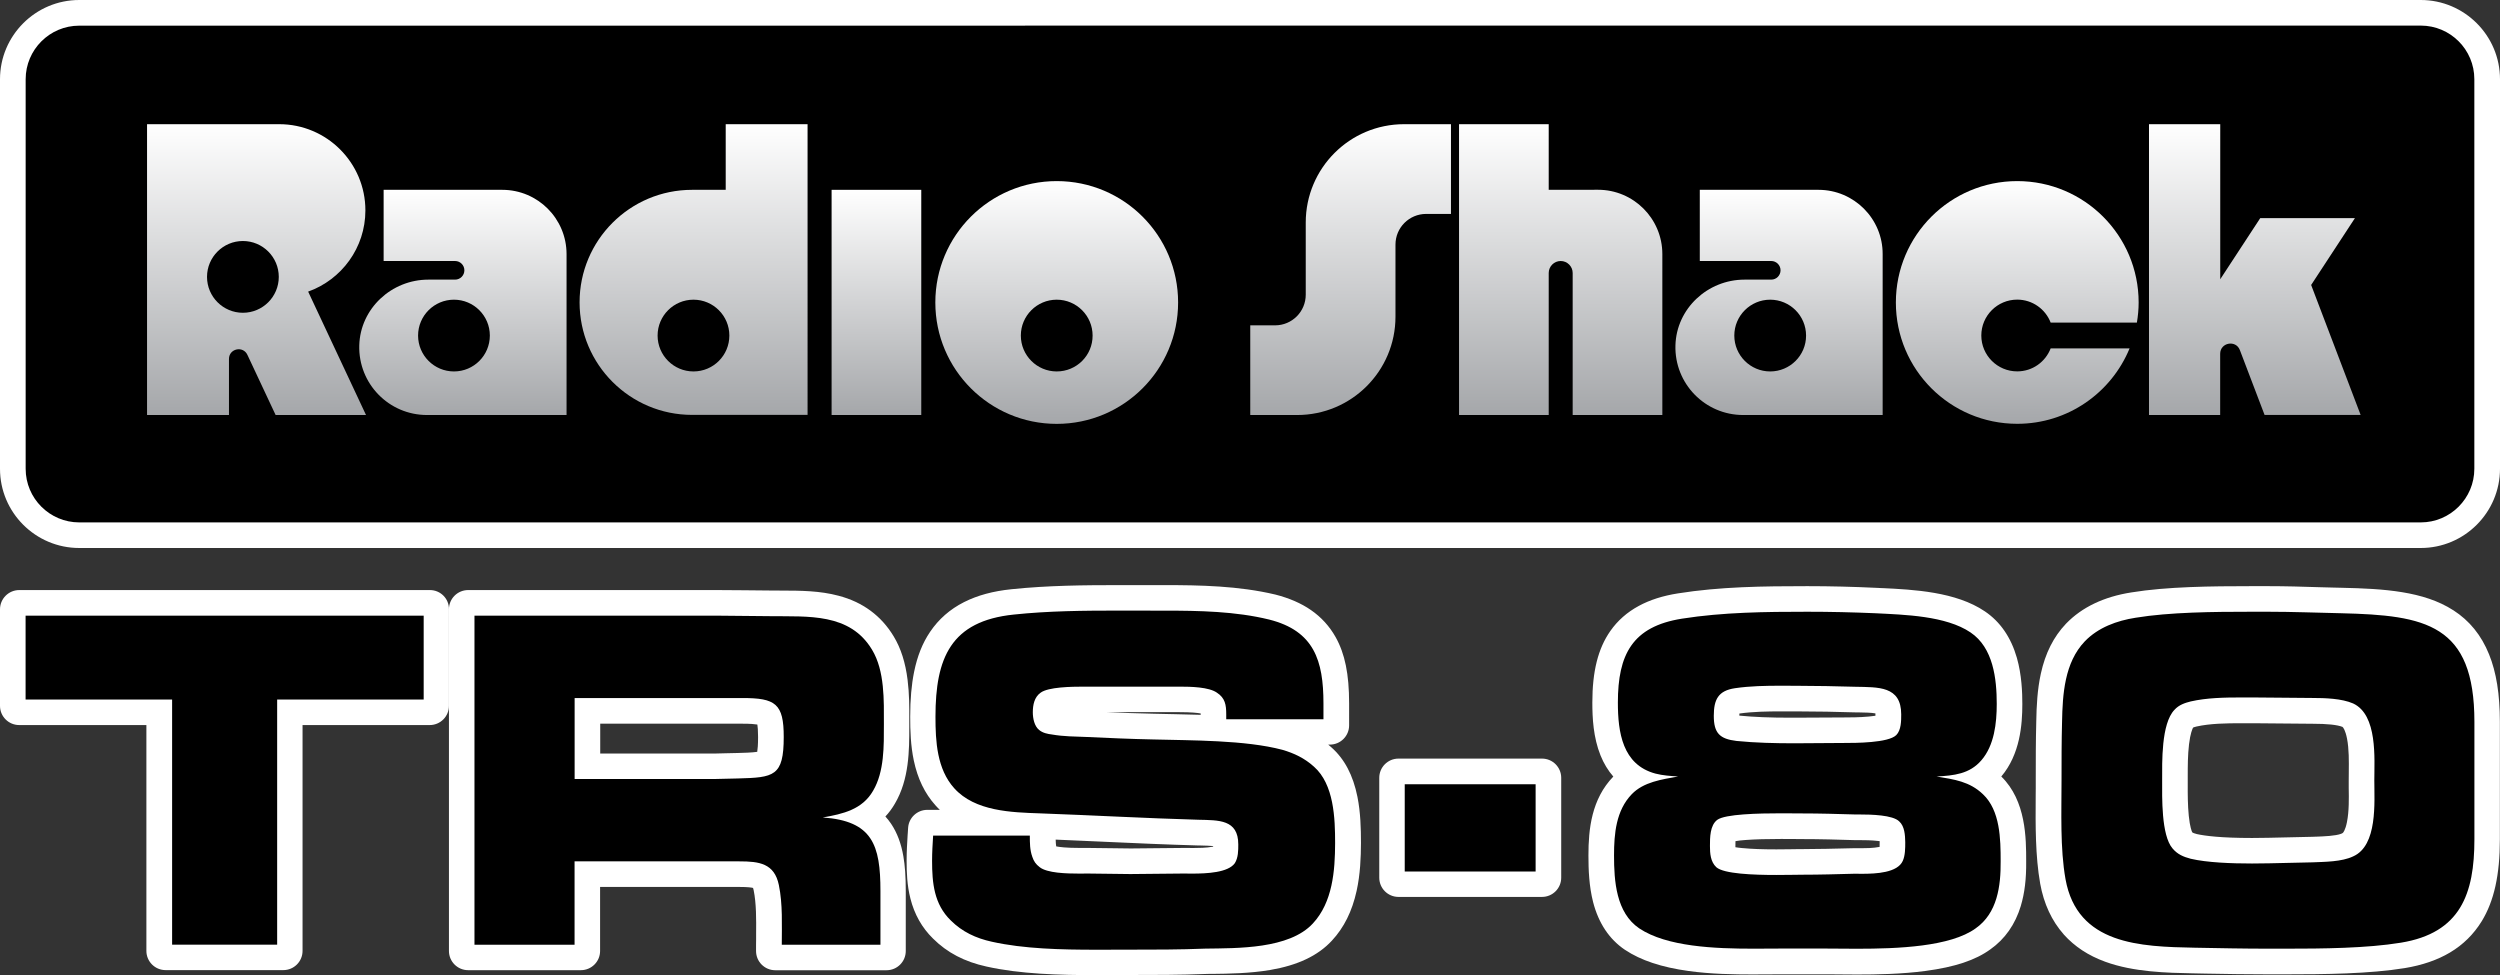 <?xml version="1.0" encoding="utf-8"?>
<!-- Generator: Adobe Illustrator 26.3.1, SVG Export Plug-In . SVG Version: 6.00 Build 0)  -->
<svg version="1.1" id="Layer_1" xmlns="http://www.w3.org/2000/svg" xmlns:xlink="http://www.w3.org/1999/xlink" x="0px" y="0px"
	 viewBox="0 0 3839 1497.5" style="enable-background:new 0 0 3839 1497.5;" xml:space="preserve">
<rect x="0" y="0" width="3839" height="1497.5" fill="#333333" stroke="none"/>
<style type="text/css">
	.st0{fill:#FFFFFF;}
	.st1{fill:url(#SVGID_1_);}
	.st2{fill:url(#SVGID_00000155145288195182573830000002427694925633623705_);}
	.st3{fill:url(#SVGID_00000058554996530791811610000010337124254769862064_);}
	.st4{fill:url(#SVGID_00000081617361194426547980000018416152400563303076_);}
	.st5{fill:url(#SVGID_00000156557652290459008160000010720952653255050883_);}
	.st6{fill:url(#SVGID_00000036223830228810041240000000768243377610672805_);}
	.st7{fill:url(#SVGID_00000152224264959164664820000010580501584926405798_);}
	.st8{fill:url(#SVGID_00000172428668138718836420000005990847652197836428_);}
	.st9{fill:url(#SVGID_00000043438005037265909690000000559393335830963591_);}
	.st10{fill:url(#SVGID_00000065075873345213814090000006138916005515246751_);}
</style>
<g>
	<g>
		<g>
			<path class="st0" d="M121.7,826.8c-59,0-106.9-48-106.9-106.9V121.7c0-59,48-106.9,106.9-106.9h3595.6c59,0,106.9,48,106.9,106.9
				v598.1c0,59-48,107-106.9,107H121.7z"/>
			<path class="st0" d="M3717.3,29.5c50.8,0,92.2,41.4,92.2,92.2v598.1c0,50.9-41.4,92.3-92.2,92.3H121.7
				c-50.8,0-92.2-41.4-92.2-92.2V121.7c0-50.8,41.4-92.2,92.2-92.2H3717.3 M3717.3,0H121.7C54.6,0,0,54.6,0,121.7v598.2
				C0,787,54.6,841.5,121.7,841.5h3595.6c67.1,0,121.7-54.6,121.7-121.8V121.7C3839,54.6,3784.4,0,3717.3,0L3717.3,0z"/>
		</g>
		<g>
			<path class="st0" d="M254.4,1475.1c-8.2,0-14.8-6.6-14.8-14.8v-361.6H29.5c-8.2,0-14.8-6.6-14.8-14.8V935.7
				c0-8.2,6.6-14.8,14.8-14.8h630.6c8.2,0,14.8,6.6,14.8,14.8V1084c0,8.2-6.6,14.8-14.8,14.8H450.1v361.6c0,8.2-6.6,14.8-14.8,14.8
				H254.4z"/>
			<path class="st0" d="M660.2,935.7v9.7v128.8v9.7h-9.7H435.3v366.7v9.7h-9.7H264.2h-9.7v-9.7V1084H39.3h-9.7v-9.7V945.4v-9.7h9.7
				h611.3H660.2 M660.2,906.1h-9.6H39.3h-9.7C13.2,906.1,0,919.4,0,935.7v9.7v128.8v9.7c0,16.3,13.2,29.5,29.5,29.5h9.7h185.6v337.1
				v9.7c0,16.3,13.2,29.5,29.5,29.5h9.7h161.4h9.7c16.3,0,29.5-13.2,29.5-29.5v-9.7v-337.1h185.6h9.7c16.3,0,29.5-13.2,29.5-29.5
				v-9.7V945.4v-9.7C689.7,919.4,676.5,906.1,660.2,906.1L660.2,906.1z"/>
		</g>
		<g>
			<path class="st0" d="M1190.6,1475.3c-8.2,0-14.8-6.6-14.8-14.8v-9.7c0-2.6,0-5.3,0-7.9c0-2.6,0-5.1,0-7.6c0,0,0-0.1,0-0.1
				c0.2-24.1,0.4-49-4.1-71.1c-2.4-11.9-3.4-16.8-36.5-16.8H906.8v113.1c0,8.2-6.6,14.8-14.8,14.8H718.9c-8.2,0-14.8-6.6-14.8-14.8
				V935.7c0-8.2,6.6-14.8,14.8-14.8h381.7c13.4,0,27.2,0.2,41.4,0.4c12.7,0.2,27,0.4,40.9,0.4c0,0,0.4,0,0.5,0
				c5.5,0.1,11.2,0.1,16.8,0.1l1.2,0c27.4,0.1,55.7,0.2,82.7,7.4c33.8,8.9,58.6,27.1,75.9,55.9c21.9,36.3,21.8,82.7,21.7,120v11.2
				c0,35.9,0,76.5-20.1,110.6c-6.2,10.7-14.1,19.7-23.6,27c7.2,5.5,13.4,12.1,18.5,19.8c8,12,13.4,26.3,16.4,43.9
				c2.4,13.3,3.5,29.5,3.5,50.8v92.3c0,8.2-6.6,14.8-14.8,14.8H1190.6z M1098.9,1171.9c5.5,0,11.4-0.2,16.2-0.4
				c5.1-0.2,11.4-0.4,17.6-0.4c15.5-0.4,36.5-1,41.4-4.7c0.8-0.6,4.8-5.2,4.8-34.5c0.1-24.1-3.3-29.7-4.4-30.9
				c-1.8-1.7-8.6-4.5-34.6-4.5h-233v75.3H1098.9z"/>
			<path class="st0" d="M1100.6,935.7c13.6,0,27.8,0.2,41.2,0.4c13.6,0.2,27.6,0.4,41.2,0.4h0.1h0.1c5.6,0.1,11.4,0.1,17,0.1
				c26.9,0.1,54.6,0.1,80.1,6.9c30,7.9,51.9,24,67.1,49.2c19.8,32.8,19.7,76.9,19.6,112.3c0,2.5,0,4.7,0,7.1v4.1
				c0,34,0,72.5-18,103.1c-8.7,14.9-21,25.8-37.7,33.3c-1.1,0.5-2.3,1-3.4,1.5c16.1,6,28.1,15.2,36.5,27.8
				c6.8,10.1,11.4,22.5,14.1,38.1c2.3,12.8,3.2,28.2,3.2,48.3v82.5v9.7h-9.7h-151.5h-9.7v-9.7c0-5.1,0.1-10.4,0.1-15.6
				c0.2-24.9,0.4-50.6-4.4-74.1c-5-24.6-19.2-28.6-51-28.6H892.1v118.2v9.7h-9.7H728.6h-9.7v-9.7V945.4v-9.7h9.7H1100.6
				 M892.2,1186.7h206.8c5.5,0,11.2-0.2,16.7-0.4c5.6-0.2,11.4-0.4,17.2-0.4c25.8-0.7,41.9-1.5,50.1-7.7
				c7.6-5.8,10.6-19.2,10.6-46.3c0.1-22.7-2.6-35.1-8.7-41.3c-6.4-6.4-19-8.9-45.1-8.9H892.2V1186.7 M1100.6,906.1h-372h-9.7
				c-16.3,0-29.5,13.2-29.5,29.5v9.7v505.3v9.7c0,16.3,13.2,29.5,29.5,29.5h9.7h153.7h9.7c16.3,0,29.5-13.2,29.5-29.5v-9.7v-88.6
				h213.7c13.3,0,18.9,0.9,21.2,1.5c0.2,0.7,0.6,1.8,0.9,3.4c4.2,20.5,4,44.7,3.8,68c0,0.1,0,0.2,0,0.2c0,2.4,0,4.9,0,7.5
				c0,2.6-0.1,5.4-0.1,8.1v9.7c0,16.3,13.2,29.5,29.5,29.5h9.7h151.5h9.7c16.3,0,29.5-13.2,29.5-29.5v-9.7v-82.5
				c0-22.2-1.2-39.1-3.7-53.4c-3.4-19.6-9.5-35.8-18.6-49.5c-2.7-4.1-5.8-7.9-9-11.5c5.6-5.9,10.4-12.5,14.6-19.7
				c22.1-37.5,22.1-82.1,22.1-118v-4.1v-7.1c0.1-18.5,0.1-39.4-2.6-60.8c-3.3-26.7-10.3-48.6-21.3-66.8
				c-19.1-31.7-47.6-52.8-84.8-62.5c-28.8-7.7-58.1-7.8-86.4-7.9l-1.2,0c0,0-0.1,0-0.1,0c-5.5,0-11.2,0-16.5-0.1c-0.2,0-0.3,0-0.5,0
				h-0.1h-0.1c-13.8,0-28.1-0.2-40.7-0.4C1128,906.3,1114.1,906.1,1100.6,906.1L1100.6,906.1z M921.7,1111.3h218.2
				c12.6,0,19.5,0.7,23.1,1.3c0.5,3.3,1.1,9.1,1.1,19.2c0,0,0,0.1,0,0.1c0,12.1-0.7,18.9-1.3,22.6c-7.6,1.2-21.7,1.6-30.3,1.8
				c-6.4,0-12.7,0.2-17.9,0.4c-4.7,0.2-10.5,0.4-15.7,0.4H921.7V1111.3L921.7,1111.3z"/>
		</g>
		<g>
			<path class="st0" d="M1684,1482.7c-56.4,0-115.6-1.6-165.9-12.8c-30.7-6.6-55.1-19.4-74.8-39.1c-36.1-35.2-36.1-83.3-36.1-109.2
				c0-13.9,0.9-28,1.6-39.5c0-0.3,0-0.5,0-0.8l0.6-9.2c0.5-7.8,7-13.8,14.7-13.8h70.2c-19.1-7.4-34.5-17.8-46.7-31.5
				c-32.4-36-35.1-84.1-35.1-126.2c0-25.8,1.9-47.4,5.7-66.1c4.5-22.2,11.9-40.6,22.4-56.2c23.1-34.2,60.5-53.5,114.4-59
				c54.8-5.7,111.1-6.2,164.1-6.2h68.2c54.8,0,112.9,1.1,167.7,14.2c0.1,0,0.1,0,0.2,0c39.5,10,66.7,29,82.9,58
				c13.1,23.2,18.9,52.4,18.9,94.6v34.1c0,8.2-6.6,14.8-14.8,14.8h-61.5c21.4,6.8,38.6,16.3,53.7,29.7
				c17.9,15.7,29.6,38.1,35.7,68.2c4.5,22.5,5.1,45.8,5.1,67.6c-0.1,21.3-0.9,46.3-6.4,70.7c-6.3,28.7-17.6,51.4-34.4,69.5
				c-19.1,20.5-47.4,33.8-86.4,40.4c-30.1,5.1-61.5,5.5-86.7,5.8c0,0-1.2,0-1.3,0c-1.4,0-2.8,0-4.2,0c-1.4,0-2.7,0-4.1,0.1
				c-39.7,1.6-79.9,1.6-118.8,1.6c-3.7,0-7.5,0-11.4,0c-4,0-8,0.1-12.2,0.1C1701.1,1482.7,1692.4,1482.7,1684,1482.7z
				 M1612.1,1312.1c1.5,0.8,10.9,4.7,45.8,4.7h13.2c11.5,0,23.4,0.2,33,0.4c11.4,0.2,21.8,0.4,32.1,0.4c13.9,0,27.8-0.2,40.1-0.4
				c12.5-0.2,26.7-0.4,41-0.4h5.8c0.2,0,0.4,0,0.6,0c2.3,0.1,5,0.1,7.8,0.1c9.8,0,22.4-0.2,32.8-2.1c7.2-1.3,10.8-2.9,12.3-3.7
				c1-3.5,1-10.7,1-14.4c0-6.2-1.1-8.4-1.4-9c-0.1-0.2-0.3-0.5-1.5-1c-5.9-2.7-17.8-2.9-29.3-3.2c-0.9,0-1.8,0-2.7-0.1
				c-0.7,0-1.3,0-2,0c-0.1,0-0.3,0-0.4,0c-47.6-1.2-95.8-3.4-142.4-5.5l-3.9-0.2c-28.2-1.3-58.1-2.7-87.6-3.8v9
				c0,9.9,0,17.7,2.4,24.4c0.2,0.5,0.4,1.1,0.5,1.6c0.5,1.3,0.8,1.6,2.3,2.7C1611.7,1311.8,1611.9,1312,1612.1,1312.1z M1659,1106.6
				c3.6,0.1,7.4,0.2,11.2,0.4c28.3,1.4,65.5,3,101.6,3.8c8.6,0.2,17.6,0.4,27.2,0.6l0.9,0c18.5,0.4,38.4,0.8,58.7,1.6v-16.3
				c0-10.6-0.6-11-3.2-12.7c-0.3-0.2-0.6-0.4-0.9-0.6c-2.2-1.2-11.3-4.6-43.1-4.6h-146.7c-39,0-49.9,3.7-51.8,4.6
				c-0.1,0.1-0.2,0.1-0.3,0.2c-0.4,0.3-1.7,2.8-1.7,10.2c0,4.3,0.7,7,1.2,8.3c0.6,0.3,2.3,0.8,5.8,1.2c0.7,0,1.5,0.1,2.2,0.2
				c12.1,2.1,25.4,2.6,38.3,3l0.3,0L1659,1106.6z"/>
			<path class="st0" d="M1787.3,928c54,0,111.1,1.1,164.2,13.8c35.3,9,59.5,25.6,73.6,50.9c11.8,21,17,48,17,87.3v24.3v9.7h-9.7
				h-149.3h-9.7v-9.7v-7.6c0-13.8-1.5-19.6-9.9-25.1l-0.1-0.1l-0.1-0.1c-10.8-7.4-41.7-7.4-51.9-7.4c-1.5,0-2.9,0-4.2,0
				c-1.2,0-2.4,0-3.4,0h-131.1c-1,0-2.2,0-3.3,0c-1.4,0-3,0-4.6,0c-43.9,0-56.7,4.5-60.5,7.3l-0.1,0.1l-0.1,0.1
				c-5.4,3.8-8,10.8-8,22.3c0,9,2.4,16.5,6.1,19.5l0.2,0.1l0.2,0.1c3.5,3.1,9.9,4.1,14.5,4.6h0.3h0.3c13.2,2.3,27.2,2.8,40.7,3.2
				c3.6,0.1,7.4,0.2,11.1,0.4c30.8,1.5,66.7,3.1,102,3.8c8.6,0.2,17.6,0.4,27.3,0.6c55.1,1.1,123.9,2.4,173.5,15.6h0.1h0.1
				c21.2,6.2,37.8,15.1,52.2,27.9c15.5,13.6,25.6,33.2,31,60.1c4.2,21.2,4.8,43.6,4.8,64.7c-0.1,19.1-0.8,43.9-6,67.5
				c-5.7,26-15.9,46.6-30.8,62.6c-16.7,18-42.2,29.8-78.1,35.9c-29.4,5-60.5,5.3-85.5,5.6c-3,0-5.8,0.1-8.6,0.1
				c-39.5,1.6-79.7,1.6-118.4,1.6c-7.7,0-15.5,0.1-23.6,0.1c-8.3,0.1-16.8,0.1-25.4,0.1c-55.4,0-113.6-1.5-162.8-12.5
				c-27.9-6-50-17.5-67.6-35.2c-29.2-28.5-31.7-65.9-31.7-98.7c0-13.1,0.8-26.3,1.6-39v-0.3l0.6-9.2h9.3h148.5h9.7v9.7
				c0,10.9,0,20.3,3.2,29.3v0.1v0.1c1.7,5.2,3.6,7.9,7.9,11l0.1,0.1l0.1,0.1c4.5,3.6,17.8,7.9,55,7.9c2.9,0,5.5,0,7.9,0
				c2,0,3.7,0,5.3,0c11,0,22.1,0.2,32.7,0.4c10.5,0.2,21.6,0.4,32.4,0.4c13.6,0,27.2-0.2,40.4-0.4c13.3-0.2,27-0.4,40.8-0.4
				c1.7,0,3.6,0,5.8,0c2.6,0.1,5.4,0.1,8.4,0.1c9.5,0,23.4-0.2,35.4-2.4c14.8-2.7,20-6.9,21.8-9.3c3.6-6,3.6-15.6,3.6-23.3
				c0-16-5.8-20.8-11.5-23.4c-8.7-3.9-21.6-4.2-35.3-4.5c-1.7,0-3.2-0.1-4.9-0.1c-48.7-1.3-98.2-3.5-146-5.7
				c-31.9-1.5-64.8-3-97.2-4.1h-1.2c-22.3-0.7-47.6-1.6-71.7-6.8c-28.9-6.3-50.5-17.7-66-35c-28.8-32.1-31.3-76.9-31.3-116.4
				c0-24.8,1.8-45.4,5.4-63.1c4.1-20.3,10.7-36.9,20.2-50.9c20.5-30.3,54.4-47.6,103.7-52.6c54-5.6,109.9-6.1,162.6-6.1
				c6.2,0,12.3,0,18.5,0c6.1,0,12.2,0,18.3,0c5.1,0,10.3,0,15.6,0C1776.7,928,1781.9,928,1787.3,928 M1787.3,898.5h-15.9h-15.6
				h-18.3H1719c-53.3,0-110.1,0.5-165.6,6.3c-28.5,2.9-52.4,9.4-73,19.8c-21.6,10.9-39.1,26.3-52.1,45.6
				c-11.7,17.2-19.7,37.4-24.6,61.5c-4,19.7-6,42.3-6,69c0,21.3,0.7,44.1,5.5,67c5.9,28,16.8,50.6,33.4,69.1
				c2.1,2.4,4.3,4.6,6.6,6.8h-9.9h-9.3c-15.6,0-28.5,12.1-29.5,27.6l-0.6,9.2c0,0.4,0,0.7-0.1,1.1c-0.7,11.6-1.6,25.9-1.6,40.1
				c0,18.3,0.7,37.9,5.8,58.1c6.1,24.3,17.8,45,34.7,61.5c21.7,21.7,48.6,35.7,82.1,43c51.7,11.6,111.8,13.2,169.1,13.2
				c8.4,0,17.2,0,25.6-0.1c4.2,0,8.3,0,12.2-0.1c3.9,0,7.6,0,11.3,0c38.9,0,79.2,0,119.1-1.6c1.4,0,2.7,0,4-0.1c1.4,0,2.7,0,3.9,0
				c0.1,0,0.2,0,0.3,0l1.1,0c25.7-0.3,57.7-0.7,89-6c42.4-7.2,73.4-21.9,94.8-45c18.7-20.1,31.1-45.1,38-76.4
				c5.7-25.8,6.6-51.7,6.7-73.7c0-0.1,0-0.1,0-0.2c0-22.6-0.7-46.8-5.4-70.5c-6.7-33.4-19.9-58.4-40.4-76.4c-1.5-1.3-3-2.6-4.5-3.9
				h2.6c16.3,0,29.5-13.2,29.5-29.5v-9.7V1080c0-44.8-6.4-76.2-20.8-101.8c-9.3-16.5-22-30.5-37.8-41.4
				c-15-10.4-33.3-18.3-54.3-23.7c-0.1,0-0.3-0.1-0.4-0.1C1902,899.6,1842.9,898.5,1787.3,898.5L1787.3,898.5z M1700.1,1093.6h103.6
				h3.4h4.2c18.1,0,27.7,1.1,32.5,2c0,0.4,0,0.7,0,1.1v1c-15.1-0.5-29.8-0.8-43.7-1.1l-0.9,0c-9.2-0.2-18.3-0.4-27.2-0.6
				C1747.6,1095.5,1722.5,1094.6,1700.1,1093.6L1700.1,1093.6z M1621.9,1299.7c-0.5-2.8-0.7-6.3-0.8-10.4c24.4,1,48.8,2.1,72.1,3.2
				l4,0.2c46.7,2.1,95,4.3,142.6,5.6c0.3,0,0.5,0,0.8,0c0.4,0,0.9,0,1.6,0c0.8,0,1.9,0.1,3,0.1c5.1,0.1,12.4,0.3,17.7,0.8
				c0,0.3,0,0.6,0,0.9c-0.3,0.1-0.7,0.1-1.1,0.2c-9.3,1.7-21,1.9-30.2,1.9c-2.7,0-5.2,0-7.2-0.1c-0.4,0-0.8,0-1.1,0h-5.8
				c-14.4,0-28.6,0.2-41.2,0.4c-12.3,0.2-26.1,0.4-39.9,0.4c-10.2,0-20.5-0.2-31.8-0.4c-9.6-0.2-21.6-0.4-33.2-0.4h-5.3h-7.9
				C1637.3,1302.1,1626.7,1300.7,1621.9,1299.7L1621.9,1299.7z"/>
		</g>
		<g>
			<path class="st0" d="M2851.8,1481.6c-10.1,0-19.5-0.1-27.8-0.2c-3.9,0-7.6,0-11.2-0.1c-3.2,0-6.3,0-9.2,0h-68.9
				c-2.8,0-5.7,0-8.7,0c-3.3,0-6.7,0.1-10.2,0.1c-3.6,0-7.2,0-10.9,0c-3.9,0-7.9,0.1-12,0.1c-29.8,0-64.7-0.6-97.6-5.2
				c-39.2-5.3-69.2-15.2-91.6-30.1c-21-14.2-35.4-35.9-42.8-64.6c-6-23.1-6.8-47.4-6.8-68c0-39.3,4.1-80,34.1-111
				c3.3-3.5,7-6.6,10.9-9.5c-11.9-9.9-21.1-22.8-27.5-38.6c-10.2-25.4-11.5-53.8-11.5-75.7c0-44.9,7.9-77.2,24.9-101.4
				c19.3-27.7,50.1-44.6,94.2-51.6c63.7-10.1,129.2-10.9,196.3-10.9c35.1,0,70.7,0.8,105.8,2.5c1.3,0,2.6,0.1,3.9,0.2
				c1.3,0.1,2.7,0.1,4.1,0.2c0.1,0,0.8,0,0.8,0c46,2.2,108.9,5.3,150.1,33.3c45.7,30.8,51,89,51,130.1c0,29.4-3.1,71.9-29.5,102.4
				c-3,3.5-6.3,6.7-9.7,9.6c3.6,2.7,7,5.5,10.3,8.7c34.8,32.9,34.8,85.7,34.8,120.7c0.2,25.8-2.2,46.2-7.6,64.1
				c-7.7,25.2-21.5,45-41.1,58.9c-20.7,15-51.2,25-93.2,30.6C2919,1481,2881,1481.6,2851.8,1481.6z M2651.6,1312.9
				c2.5,0.9,9,2.7,23.5,4c0,0,0.1,0,0.1,0c13.7,1.3,30.9,2,52.5,2c7.9,0,15.3-0.1,21.9-0.2c2.2,0,4.3-0.1,6.3-0.1c0.1,0,0.1,0,0.2,0
				c2.8,0,5.3,0,7.5-0.1c1.7,0,3.3,0,4.6,0c23.9,0,49.4-0.7,69.8-1.2l9.1-0.2c0.1,0,0.5,0,0.5,0h11.7c8.4,0,20.8-0.3,31-2.5
				c6.1-1.4,8.6-2.9,9.4-3.5c1.4-3.9,1.4-12.5,1.4-17.7c-0.1-8.9-0.9-12.5-1.4-13.9c-1.6-0.6-5.7-1.9-13.8-2.8
				c-10.7-1.2-22.6-1.4-30.6-1.4h-6.5c-0.1,0-0.3,0-0.4,0c-25-0.7-53.3-1.6-81.1-1.6c-1.3,0-2.9,0-4.5,0c-1.9,0-4-0.1-6.2-0.1
				c-2.7,0-5.8,0-9,0c-3.7,0-7.7-0.1-11.8-0.1c-22.8,0-41.3,0.5-56.5,1.6c-16.7,1.3-24.4,3-27.4,3.9c-1.7,4.5-1.7,15.7-1.7,20.1
				C2650.2,1307.7,2650.9,1311.3,2651.6,1312.9z M2669.1,1113.5c22.6,2.2,48.8,3.3,80.1,3.3c2.2,0,4.3,0,6.3,0
				c13.4,0,27.3-0.1,38.4-0.2c11.7-0.1,24.9-0.2,37.5-0.2c8.6,0,24.6,0,39.9-1.4c13-1.2,19.6-2.9,22.5-3.9
				c0.8-3.9,0.8-11.3,0.8-14.1c0-11.6-2.8-12.9-5.3-14c-7.1-3.2-20.7-3.5-33.7-3.7l-0.7,0c-2.2,0-4.5,0-6.9-0.1
				c-26.3-0.7-57.5-1.5-89.3-1.5H2735c-20.7,0-44.7,0.3-67.2,3.6c-7.2,1.1-9,2.5-9.4,3.1c-0.8,1.1-2.2,4.5-2.2,15
				c0,9.3,1.2,11.2,1.3,11.4C2657.6,1110.9,2659.5,1112.3,2669.1,1113.5z"/>
			<path class="st0" d="M2775.3,929.7c34.2,0,69.4,0.8,105.2,2.5c2.6,0.1,5.3,0.3,8.1,0.4c44.4,2.2,105.2,5,143.1,30.8
				c39.9,26.9,44.5,80.1,44.5,117.9c0,27-2.7,66-25.9,92.8c-8.3,9.6-17.7,15.9-27.6,19.9c10.1,4.1,19.9,9.9,29.1,18.8
				c30.2,28.6,30.2,77.6,30.2,110.1c0.2,24.4-2.1,43.4-7,59.8c-6.7,22.1-18.7,39.3-35.5,51.2c-18.8,13.7-47.1,22.7-86.5,28
				c-35.1,4.6-72.5,5.2-101.1,5.2c-9.8,0-18.9-0.1-27.8-0.2c-7.4,0-14.3-0.1-20.5-0.1h-68.9c-5.9,0-12.2,0.1-18.9,0.1
				c-7.4,0-15,0.1-22.9,0.1c-27.3,0-62.8-0.5-95.6-5c-37.1-5-65.1-14.2-85.5-27.8c-17.9-12.1-30.2-31-36.7-56
				c-5.5-21.4-6.3-44.5-6.3-64.3c0-36.2,3.6-73.6,29.9-100.7c8.7-9,19-14.9,30-19.1c-20.2-8.3-34.9-23.3-43.5-44.8
				c-9.3-23-10.4-49.6-10.4-70.2c0-41.6,7-71.2,22.3-92.9c16.9-24.3,44.6-39.2,84.4-45.5C2644.2,930.5,2709,929.7,2775.3,929.7
				 M2749.2,1131.5c2.2,0,4.3,0,6.4,0c12.9,0,25.9-0.1,38.5-0.2c12.4-0.1,25.1-0.2,37.4-0.2c8.9,0,25.3,0,41.3-1.5
				c25.5-2.4,31.2-6.9,32.1-7.8c4.6-4.7,4.6-17.3,4.6-24.9c0-10.5-1.7-22-14-27.5c-10-4.5-24.8-4.7-40.4-5c-2.2,0-4.3,0-6.5-0.1
				c-28.6-0.8-59.2-1.5-89.8-1.5c-3.9,0-8,0-11.9,0c-3.9,0-8,0-12,0c-21.3,0-45.9,0.3-69.3,3.7c-18.8,2.8-24.2,10.1-24.2,32.7
				c0,20.9,4.8,26.3,26.1,28.8C2696.1,1131,2725.6,1131.5,2749.2,1131.5 M2727.8,1333.7c10.7,0,20.5-0.2,28.4-0.3
				c5.1,0,9.2-0.1,12.1-0.1c23.3,0,47.2-0.6,70.2-1.2l9.1-0.2h0.1h0.1c1.6,0,3.2,0,5,0c2.1,0,4.3,0,6.7,0c10,0,23-0.4,34.2-2.9
				c13.2-3,17.8-7.7,19.4-11.1c3-6.4,3-16.4,3-24.6c-0.1-9.6-0.8-20-6-24.7l-0.2-0.2l-0.2-0.2c-0.7-0.7-5-4.2-21.9-6.2
				c-11.1-1.3-23.1-1.5-32.3-1.5c-1.3,0-2.6,0-3.6,0c-1,0-1.9,0-2.7,0h-0.1h-0.1c-26.8-0.8-54.4-1.6-81.5-1.6
				c-2.9,0-6.5-0.1-10.7-0.1c-5.8,0-13.1-0.1-20.9-0.1c-23.8,0-42.6,0.6-57.6,1.7c-28.1,2.2-34.4,5.8-35.3,6.5
				c-7.4,5.4-7.4,21.6-7.4,32.3c0,11.7,1.1,20.1,6.6,25.3c1.2,1,7.4,4.9,31.8,7.1C2687.9,1333,2705.5,1333.7,2727.8,1333.7
				 M2775.3,900.1c-67.7,0-133.9,0.8-198.6,11.1c-23.4,3.7-43.1,10-60.1,19.2c-18,9.7-32.7,22.7-43.8,38.6
				c-18.8,26.9-27.6,61.8-27.6,109.9c0,23.2,1.4,53.5,12.6,81.2c0,0,0,0,0,0c4.9,12.2,11.5,23.1,19.6,32.4
				c-33.6,34.8-38.2,80.8-38.2,121.2c0,21.6,0.9,47,7.2,71.7c0,0,0,0,0,0c8.4,32.3,24.8,56.9,48.8,73.1c0.1,0,0.1,0.1,0.2,0.1
				c24.3,16.2,56.3,26.8,97.8,32.5c33.8,4.7,69.3,5.3,99.6,5.3c4.2,0,8.2,0,12.1-0.1c3.8,0,7.3,0,10.8,0c3.6,0,7,0,10.3-0.1
				c3,0,5.9,0,8.6,0h68.9c2.9,0,5.9,0,9.1,0c3.6,0,7.3,0.1,11.2,0.1c8.4,0.1,17.8,0.2,27.9,0.2c29.6,0,68.2-0.6,105-5.5
				c45.1-6,76.9-16.5,99.9-33.3c22.3-15.8,38-38.2,46.6-66.6c0,0,0,0,0-0.1c5.8-19.4,8.5-41.1,8.2-68.4c0-34.9,0-92.9-38.2-130.2
				c28.9-34.1,32.3-79.7,32.3-111.2c0-17.9-0.9-44.8-8.4-71.1c-9-31.3-25.5-55.3-49-71.2c-44.6-30.3-109.9-33.5-157.6-35.8l-0.6,0
				c-0.1,0-0.3,0-0.4,0c-1.2,0-2.4-0.1-3.8-0.2c-1.3-0.1-2.7-0.1-4.1-0.2C2846.4,901,2810.6,900.1,2775.3,900.1L2775.3,900.1z
				 M2671,1095.7c21.2-3,44.1-3.3,63.9-3.3h12h11.9c31.5,0,62.5,0.7,88.7,1.5c2.6,0.1,5.1,0.1,7.3,0.1l0.6,0
				c7.6,0.1,18.4,0.3,24.5,1.5c0,0.4,0,0.9,0,1.5c0,0.6,0,1.3,0,2.1c-2.6,0.4-5.9,0.8-9.9,1.2c-14.6,1.4-30.2,1.4-38.5,1.4
				c-12.7,0-26,0.1-37.6,0.2c-11.1,0.1-25,0.2-38.3,0.2c0,0-0.1,0-0.1,0c-2,0-4.1,0-6.3,0c-30.6,0-56.2-1-78.3-3.2
				C2671,1097.6,2671,1096.6,2671,1095.7L2671,1095.7z M2680.4,1289.9c14.8-1.1,32.9-1.6,55.4-1.6c4.1,0,8,0,11.7,0.1
				c3.3,0,6.4,0,9.1,0c2.1,0,4.1,0,6,0.1c1.7,0,3.3,0,4.7,0c27.5,0,55.8,0.8,80.7,1.6c0.3,0,0.6,0,0.9,0h0.1h0.1h2.7h3.6
				c7.6,0,18.9,0.1,28.9,1.3c0.7,0.1,1.4,0.2,2.1,0.3c0,0.6,0,1.2,0,1.9c0,1.9,0,4.5-0.1,6.9c-9.7,2-22.6,2-26.9,2h-6.7h-5h-0.1
				h-0.1c-0.2,0-0.4,0-0.6,0l-9.1,0.2c0,0-0.1,0-0.1,0c-20.4,0.5-45.7,1.2-69.4,1.2c-1.4,0-3,0-4.8,0c-2.2,0-4.6,0.1-7.3,0.1
				c-0.1,0-0.2,0-0.4,0c-2,0-4.1,0.1-6.3,0.1c-6.5,0.1-13.8,0.2-21.7,0.2c-21.1,0-37.8-0.6-51.1-1.9c-0.1,0-0.2,0-0.3,0
				c-4.8-0.4-8.6-0.9-11.5-1.4c0-0.5,0-1,0-1.6c0-1.8,0-4.8,0.1-7.7C2668.8,1290.9,2673.7,1290.4,2680.4,1289.9L2680.4,1289.9z"/>
		</g>
		<g>
			<path class="st0" d="M3483,1481.3c-31.6,0-61.9-0.5-93.9-1.1l-5.4-0.1l-14.8-0.3c-39.9-0.8-89.5-1.8-130.8-16.9
				c-23.7-8.6-42.6-21-57.7-37.8c0,0,0-0.1-0.1-0.1c-16.6-18.7-27.6-42.5-32.7-70.8c-7.3-40.9-6.9-88.1-6.6-129.7l0-0.9
				c0-4.5,0-8.8,0.1-13.1c0-4.1,0-8.1,0-12.1c0-30.9,0-60.1,0.8-90.6c0.4-22.5,1.5-46.6,6.6-70.2c6.3-28.8,17.7-51.6,34.9-69.7
				c0,0,0.1-0.1,0.1-0.1c22-22.7,52.9-37.4,91.9-43.5c53.2-8.7,121.4-9.4,181.2-9.4h26.4c26.6,0,53.7,0.7,77.6,1.4
				c7.4,0.2,35.1,0.9,35.1,0.9c62.1,1.4,121.4,5,163.5,32.1c22.5,14.6,38.7,34.5,49.4,61c10.5,25.8,15.6,57.9,15.6,98.1v180.3
				c0,52-8.2,89.6-25.7,118.2c-21.7,35.5-57,56.7-107.8,65c-53.2,8.7-121.6,9.4-181.5,9.4H3483z M3370.1,1294.9
				c18.5,4.3,48.1,6.5,88.2,6.5c8,0,16.4-0.1,25.8-0.3l66.5-1.5c0.1,0,0.2,0,0.3,0c1.5,0,3.3-0.1,5.2-0.2l0.8,0
				c15-0.5,33.6-1.2,44.7-5.9c0.5-0.3,1.1-0.6,1.7-0.9c7-3.1,12.1-12.3,15.1-27.5c3.6-17.9,3.2-39.4,3-55.2c0-0.1,0-0.2,0-0.2
				c0-2,0-4-0.1-5.9c0-1.9,0-3.6,0-5.4c0-3.4,0-7.3,0.1-11.5l0-1.7c0.2-16.4,0.4-36.8-3-54.1c-3.1-15.5-8.2-25.1-15.3-28.5
				c-13.3-5.6-36-6.2-52.1-6.2c-15.8,0-32.3-0.2-45.6-0.4c-13.4-0.2-30.1-0.4-46.1-0.4H3442c-24.4,0-50.1,0.4-72.2,5.4
				c-6,1.5-9.7,2.9-11.8,4.6c-0.3,0.4-0.6,0.8-1,1.2c-1.1,1.2-6.9,8.3-10,33.9c-2.1,17.4-2.1,36.3-2.1,50.1c0,0,0,13.2,0,13.2
				c-0.1,15.3,0,33.2,1.7,49.9c2.4,23.9,7,31.1,8,32.5c0.2,0.2,0.4,0.5,0.6,0.7C3358.2,1290.8,3361.8,1292.7,3370.1,1294.9z"/>
			<path class="st0" d="M3483,929.7c25.6,0,51.8,0.7,77.2,1.4c11.5,0.3,23.4,0.6,35.2,0.9c60,1.4,117.1,4.7,155.9,29.7
				c19.9,12.9,34.2,30.6,43.7,54.2c9.7,24,14.5,54.4,14.5,92.6v180.3c0,49.2-7.5,84.3-23.5,110.5c-19.3,31.5-51.2,50.6-97.6,58.2
				c-52.3,8.6-119.8,9.3-179.1,9.3c-4.6,0-9.2,0-13.6,0c-4.2,0-8.5,0-12.6,0c-33.3,0-65.2-0.6-99.1-1.2c-4.6-0.1-9.3-0.2-14-0.3
				c-39-0.8-87.5-1.7-126.8-16c-21.7-7.9-38.5-19-51.8-33.8c-14.8-16.6-24.6-38-29.2-63.6c-7.1-39.9-6.7-86.6-6.4-128
				c0-8.8,0.1-17,0.1-25.2c0-30.8,0-60,0.8-90.3c0.4-22,1.5-45.3,6.3-67.3c5.7-26.2,16-46.7,31.2-62.7
				c19.7-20.4,47.9-33.6,83.6-39.2c52.4-8.6,119.8-9.3,178.9-9.3c4.6,0,9.3,0,13.6,0C3474.5,929.7,3478.8,929.7,3483,929.7
				 M3458.3,1316.1c8.3,0,16.7-0.1,26.1-0.3l66.6-1.5c2,0,4-0.1,6.2-0.2c17-0.6,38.2-1.3,52-7.9l0.1-0.1l0.1-0.1
				c11.8-5.2,19.6-17.7,23.6-38.1c3.8-19.1,3.5-40.8,3.2-58.3c0-4-0.1-7.8-0.1-11.2c0-3.4,0-7.2,0.1-11.2
				c0.2-17.5,0.6-39.5-3.2-58.9c-4.1-20.8-11.8-33.6-23.7-39.1c-15.5-6.6-39.1-7.5-58.1-7.5c-15.2,0-30.5-0.2-45.4-0.4
				c-15.1-0.2-30.7-0.4-46.3-0.4c-2.9,0-5.7,0-8.7,0s-5.9,0-8.9,0c-25.1,0-51.7,0.4-75.6,5.8c-8.6,2.1-15.3,4.6-19.9,9.6l-0.1,0.2
				l-0.1,0.2c-4.6,4.8-10.8,16.1-14,42.3c-2.3,19-2.2,39-2.2,53.7c0,2,0,3.8,0,5.5c0,1.8,0,3.7,0,5.8c-0.1,13.2-0.1,33.1,1.8,51.5
				c2.6,25.5,7.8,36.3,11.7,40.9l0.1,0.1l0.1,0.1c5.8,7.1,13,10,22.7,12.6C3386.4,1313.9,3417.2,1316.1,3458.3,1316.1 M3483,900.1
				h-12.8h-13.6c-60.3,0-129.2,0.7-183.6,9.6c-42.2,6.6-75.9,22.7-100.2,47.8c-0.1,0.1-0.1,0.1-0.2,0.2
				c-19.1,20.1-31.8,45.2-38.7,76.8c-5.4,24.7-6.6,49.7-7,73c-0.8,30.7-0.8,59.9-0.8,90.9c0,3.9,0,7.8,0,12c0,4.2-0.1,8.6-0.1,13.1
				l0,0.9c-0.3,42.3-0.6,90.2,6.9,132.4c0,0,0,0.1,0,0.1c5.6,31,17.8,57.2,36.2,78c0,0.1,0.1,0.1,0.1,0.2
				c16.8,18.6,37.6,32.3,63.7,41.8c43.6,15.9,94.6,17,135.5,17.8l0.8,0c4.7,0.1,9.3,0.2,13.9,0.3c0,0,0.1,0,0.1,0l5.4,0.1
				c32.1,0.6,62.4,1.1,94.2,1.1h12.6h13.6c60.5,0,129.6-0.7,183.9-9.6c26.7-4.4,50-12.4,69.3-23.9c20.2-12,36.5-28.2,48.7-48
				c19-31,27.9-71,27.9-125.9v-180.3c0-42.2-5.4-76.1-16.6-103.7c-11.9-29.4-29.9-51.6-55-67.8c0,0,0,0-0.1,0
				c-45.3-29.2-106.8-33-171.1-34.4l0,0l-12.6-0.3c-7.6-0.2-15.2-0.4-22.6-0.6C3537,900.9,3509.7,900.1,3483,900.1L3483,900.1z
				 M3373.1,1115.6c20.7-4.6,45.4-5,68.9-5h8.9h8.7c15.9,0,32.5,0.2,45.9,0.4c13.3,0.2,29.9,0.4,45.8,0.4c22.3,0,37.7,1.6,45.8,4.8
				c1.1,0.7,4.5,5.2,7,18c3.1,15.7,2.9,35.3,2.7,51l0,1.6c-0.1,4.3-0.1,8.3-0.1,11.7c0,1.8,0,3.7,0,5.6c0,1.8,0,3.8,0,5.7
				c0,0.2,0,0.3,0,0.5c0.3,15.1,0.6,35.7-2.7,52c0,0,0,0.1,0,0.1c-2.5,12.6-6,16.6-6.6,16.8c-0.8,0.3-1.5,0.7-2.2,1.1
				c-8.7,3.4-26.6,4-38.7,4.5l-0.4,0c-0.1,0-0.2,0-0.3,0l-0.3,0c-1.7,0.1-3.4,0.2-4.6,0.2c-0.2,0-0.4,0-0.7,0l-66.6,1.5
				c-9.2,0.2-17.5,0.3-25.4,0.3c-48.1,0-72.6-3.3-84.7-6c-2.9-0.8-6.3-1.8-7-2.7c-0.1-0.1-0.1-0.1-0.2-0.2
				c-0.7-1.5-3.5-8.2-5.2-25.1c-1.6-16-1.7-33.4-1.6-48.3c0-0.1,0-0.1,0-0.2v-5.8v-5.5l0-1.8c0-14.2,0-31.9,2-48.4
				c2-16.8,5.2-23.6,6.2-25.5C3368.7,1116.8,3370.3,1116.3,3373.1,1115.6L3373.1,1115.6z"/>
		</g>
		<g>
			<path class="st0" d="M2147.4,1362.7c-8.2,0-14.8-6.6-14.8-14.8v-153.5c0-8.2,6.6-14.8,14.8-14.8h220.5c8.2,0,14.8,6.6,14.8,14.8
				v153.5c0,8.2-6.6,14.8-14.8,14.8H2147.4z"/>
			<path class="st0" d="M2367.9,1194.4v9.7v134v9.7h-9.7h-201h-9.7v-9.7v-134v-9.7h9.7h201H2367.9 M2367.9,1164.9h-9.7h-201h-9.7
				c-16.3,0-29.5,13.2-29.5,29.5v9.7v134v9.7c0,16.3,13.2,29.5,29.5,29.5h9.7h201h9.7c16.3,0,29.5-13.2,29.5-29.5v-9.7v-134v-9.7
				C2397.4,1178.1,2384.2,1164.9,2367.9,1164.9L2367.9,1164.9z"/>
		</g>
	</g>
	<g>
		<g>
			<path d="M121.7,807.1c-48.1,0-87.2-39.2-87.2-87.2V121.7c0-48.1,39.1-87.2,87.2-87.2h3595.6c48.1,0,87.2,39.2,87.2,87.2v598.1
				c0,48.1-39.2,87.3-87.2,87.3H121.7z"/>
			<path class="st0" d="M3717.3,39.3c45.5,0,82.3,36.9,82.3,82.3v598.2c0,45.5-36.9,82.4-82.3,82.4H121.7
				c-45.4,0-82.3-36.9-82.3-82.3V121.7c0-45.4,36.9-82.3,82.3-82.3L3717.3,39.3 M3717.3,29.5H121.7c-50.8,0-92.2,41.4-92.2,92.2
				v598.2c0,50.8,41.4,92.2,92.2,92.2h3595.6c50.8,0,92.2-41.4,92.2-92.3V121.7C3809.5,70.9,3768.1,29.5,3717.3,29.5L3717.3,29.5z"
				/>
		</g>
		<g>
			
				<linearGradient id="SVGID_1_" gradientUnits="userSpaceOnUse" x1="1345.915" y1="3972.507" x2="1345.915" y2="4318.302" gradientTransform="matrix(1 0 0 1 0 -3680.963)">
				<stop  offset="0" style="stop-color:#FFFFFF"/>
				<stop  offset="1" style="stop-color:#A5A7AA"/>
				<stop  offset="1" style="stop-color:#000000"/>
			</linearGradient>
			<rect x="1277" y="291.5" class="st1" width="137.7" height="345.8"/>
			
				<linearGradient id="SVGID_00000061429541394150508290000014906743890582080929_" gradientUnits="userSpaceOnUse" x1="2073.985" y1="3871.682" x2="2073.985" y2="4318.204" gradientTransform="matrix(1 0 0 1 0 -3680.963)">
				<stop  offset="0" style="stop-color:#FFFFFF"/>
				<stop  offset="1" style="stop-color:#A5A7AA"/>
				<stop  offset="1" style="stop-color:#000000"/>
			</linearGradient>
			<path style="fill:url(#SVGID_00000061429541394150508290000014906743890582080929_);" d="M2005.1,341.7v110.8
				c0,26.1-21.1,47.1-47.1,47.1h-38.1v137.7h72c83.3,0,151-67.5,151-151V375.6c0-26.1,21.1-47.1,47.1-47.1h38.1V190.7h-72
				C2072.6,190.7,2005.1,258.3,2005.1,341.7z"/>
			
				<linearGradient id="SVGID_00000145041570987711617830000004403999495709011885_" gradientUnits="userSpaceOnUse" x1="2396.642" y1="3871.682" x2="2396.642" y2="4318.302" gradientTransform="matrix(1 0 0 1 0 -3680.963)">
				<stop  offset="0" style="stop-color:#FFFFFF"/>
				<stop  offset="1" style="stop-color:#A5A7AA"/>
				<stop  offset="1" style="stop-color:#000000"/>
			</linearGradient>
			<path style="fill:url(#SVGID_00000145041570987711617830000004403999495709011885_);" d="M2378.2,291.5V190.7h-137.7v446.6h137.7
				V419.2c0-10.1,8.3-18.4,18.4-18.4l0,0c10.1,0,18.4,8.3,18.4,18.4v218.1h137.7V390.2c0-54.5-44.2-98.8-98.8-98.8L2378.2,291.5
				L2378.2,291.5z"/>
			
				<linearGradient id="SVGID_00000003802584256339269460000006317331681933239683_" gradientUnits="userSpaceOnUse" x1="3462.534" y1="3871.682" x2="3462.534" y2="4318.302" gradientTransform="matrix(1 0 0 1 0 -3680.963)">
				<stop  offset="0" style="stop-color:#FFFFFF"/>
				<stop  offset="1" style="stop-color:#A5A7AA"/>
				<stop  offset="1" style="stop-color:#000000"/>
			</linearGradient>
			<path style="fill:url(#SVGID_00000003802584256339269460000006317331681933239683_);" d="M3625,637.2l-76-199.6l67.2-102.6
				h-145.4l-61.4,93.8l0,0V190.7H3300v446.6h109.3v-94c0-17.4,24.2-21.9,30.3-5.6l37.9,99.5L3625,637.2L3625,637.2z"/>
			
				<linearGradient id="SVGID_00000016039671035215994830000000710392963248984733_" gradientUnits="userSpaceOnUse" x1="1065.054" y1="3871.682" x2="1065.054" y2="4318.105" gradientTransform="matrix(1 0 0 1 0 -3680.963)">
				<stop  offset="0" style="stop-color:#FFFFFF"/>
				<stop  offset="1" style="stop-color:#A5A7AA"/>
				<stop  offset="1" style="stop-color:#000000"/>
			</linearGradient>
			<path style="fill:url(#SVGID_00000016039671035215994830000000710392963248984733_);" d="M1114.4,190.7v100.8h-51.6
				c-95.5,0-172.8,77.4-172.8,172.8s77.4,172.8,172.8,172.8h51.6h51.5h74.2V190.7H1114.4z M1064.9,570.4
				c-30.4,0-55.1-24.7-55.1-55.1s24.7-55.1,55.1-55.1c30.4,0,55.1,24.7,55.1,55.1C1120,545.7,1095.4,570.4,1064.9,570.4z"/>
			
				<linearGradient id="SVGID_00000099648907402372825370000000741361785372984193_" gradientUnits="userSpaceOnUse" x1="710.821" y1="3972.507" x2="710.821" y2="4318.302" gradientTransform="matrix(1 0 0 1 0 -3680.963)">
				<stop  offset="0" style="stop-color:#FFFFFF"/>
				<stop  offset="1" style="stop-color:#A5A7AA"/>
				<stop  offset="1" style="stop-color:#000000"/>
			</linearGradient>
			<path style="fill:url(#SVGID_00000099648907402372825370000000741361785372984193_);" d="M771.3,291.5H589.1v109.3h109.7
				c7.9,0,14.3,6.4,14.3,14.3l0,0c0,7.9-6.4,14.3-14.3,14.3h-41c-56.7,0-104.6,44.5-106.1,101c-1.6,58.8,45.5,106.9,104,106.9h57.4
				h19.2h100.8h17.7H870V390.2C870,335.8,825.9,291.5,771.3,291.5z M697.1,570.4c-30.4,0-55.1-24.7-55.1-55.1s24.7-55.1,55.1-55.1
				c30.4,0,55.1,24.7,55.1,55.1C752.2,545.7,727.6,570.4,697.1,570.4z"/>
			
				<linearGradient id="SVGID_00000176030163845677480650000006130166124410379945_" gradientUnits="userSpaceOnUse" x1="2731.883" y1="3972.507" x2="2731.883" y2="4318.302" gradientTransform="matrix(1 0 0 1 0 -3680.963)">
				<stop  offset="0" style="stop-color:#FFFFFF"/>
				<stop  offset="1" style="stop-color:#A5A7AA"/>
				<stop  offset="1" style="stop-color:#000000"/>
			</linearGradient>
			<path style="fill:url(#SVGID_00000176030163845677480650000006130166124410379945_);" d="M2792.5,291.5h-182.3v109.3h109.7
				c7.9,0,14.3,6.4,14.3,14.3l0,0c0,7.9-6.4,14.3-14.3,14.3h-41c-56.7,0-104.6,44.5-106.1,101c-1.6,58.8,45.5,106.9,104,106.9h57.3
				h19.2h100.8h17.7h19.2V390.2C2891.2,335.8,2846.9,291.5,2792.5,291.5z M2718.3,570.4c-30.4,0-55.1-24.7-55.1-55.1
				s24.7-55.1,55.1-55.1s55.1,24.7,55.1,55.1C2773.5,545.7,2748.7,570.4,2718.3,570.4z"/>
			
				<linearGradient id="SVGID_00000125583567798943636270000007655920561635847841_" gradientUnits="userSpaceOnUse" x1="393.943" y1="3871.682" x2="393.943" y2="4318.4" gradientTransform="matrix(1 0 0 1 0 -3680.963)">
				<stop  offset="0" style="stop-color:#FFFFFF"/>
				<stop  offset="1" style="stop-color:#A5A7AA"/>
				<stop  offset="1" style="stop-color:#000000"/>
			</linearGradient>
			<path style="fill:url(#SVGID_00000125583567798943636270000007655920561635847841_);" d="M473.2,447.8
				c51.2-18.3,87.9-67.2,87.9-124.7c0-73.1-59.3-132.4-132.4-132.4c-2.8,0-202.9,0-202.9,0v446.6h125.8v-86.1
				c0-15.9,21.6-20.7,28.3-6.3l43.4,92.5h138.8L473.2,447.8z M373,480.3c-30.4,0-55.1-24.7-55.1-55.1c0-30.4,24.7-55.1,55.1-55.1
				c30.4,0,55.1,24.7,55.1,55.1C428.1,455.6,403.4,480.3,373,480.3z"/>
			
				<linearGradient id="SVGID_00000176733709641990235370000011898998833749403804_" gradientUnits="userSpaceOnUse" x1="1622.738" y1="3959.017" x2="1622.738" y2="4331.791" gradientTransform="matrix(1 0 0 1 0 -3680.963)">
				<stop  offset="0" style="stop-color:#FFFFFF"/>
				<stop  offset="1" style="stop-color:#A5A7AA"/>
				<stop  offset="1" style="stop-color:#000000"/>
			</linearGradient>
			<path style="fill:url(#SVGID_00000176733709641990235370000011898998833749403804_);" d="M1622.7,278.1
				c-102.9,0-186.4,83.4-186.4,186.4s83.5,186.4,186.4,186.4s186.4-83.4,186.4-186.4S1725.7,278.1,1622.7,278.1z M1622.7,570.4
				c-30.4,0-55.1-24.7-55.1-55.1s24.7-55.1,55.1-55.1s55.1,24.7,55.1,55.1C1677.9,545.7,1653.3,570.4,1622.7,570.4z"/>
			
				<linearGradient id="SVGID_00000088830081806557760130000001284497395826245251_" gradientUnits="userSpaceOnUse" x1="3097.686" y1="3959.116" x2="3097.686" y2="4331.791" gradientTransform="matrix(1 0 0 1 0 -3680.963)">
				<stop  offset="0" style="stop-color:#FFFFFF"/>
				<stop  offset="1" style="stop-color:#A5A7AA"/>
				<stop  offset="1" style="stop-color:#000000"/>
			</linearGradient>
			<path style="fill:url(#SVGID_00000088830081806557760130000001284497395826245251_);" d="M3149,535c-8,20.7-27.9,35.3-51.4,35.3
				c-30.4,0-55.1-24.7-55.1-55.1s24.7-55.1,55.1-55.1c23.5,0,43.5,14.7,51.4,35.3h132.4c1.7-10,2.7-20.5,2.7-30.9
				c0-102.9-83.4-186.4-186.4-186.4c-102.9,0-186.4,83.4-186.4,186.4s83.4,186.3,186.4,186.3c78,0,144.6-47.9,172.5-115.8H3149
				L3149,535z"/>
		</g>
		<g>
			<g>
				<polygon points="259.3,1455.6 259.3,1079.1 34.5,1079.1 34.5,940.5 655.5,940.5 655.5,1079.1 430.6,1079.1 430.6,1455.6 				"/>
				<path class="st0" d="M650.6,945.4v128.8h-225v376.4H264.3v-376.4h-225V945.4H650.6 M660.4,935.7h-9.7H39.3h-9.7v9.7v128.8v9.7
					h9.7h215.1v366.7v9.7h9.7h161.4h9.7v-9.7V1084h215.1h9.7v-9.7V945.4v-9.7H660.4z"/>
			</g>
			<g>
				<path d="M1195.6,1455.6v-4.9c0-5.1,0-10.4,0.1-15.6c0.2-25.1,0.5-51.1-4.5-75.1c-5.7-27.6-22.5-32.4-55.8-32.4H887.2v128H723.7
					V940.5h376.8c13.7,0,27.8,0.2,41.4,0.4c13.6,0.2,27.7,0.4,41.3,0.4c5.7,0.1,11.5,0.1,17.1,0.1c26.6,0.1,54.1,0.1,79,6.7
					c28.7,7.6,49.6,23,64.1,47.1c19.1,31.7,19,75,18.9,109.8c0,2.4,0,4.7,0,7.1v4.1c0,33.3,0.1,71.1-17.3,100.6
					c-12.4,21.5-31.5,31.5-53.2,37.4c54.4,12.3,65.2,49.8,65.2,113.9v87.4L1195.6,1455.6L1195.6,1455.6z M1099,1191.3
					c5.6,0,11.3-0.2,16.8-0.4c5.6-0.2,11.4-0.4,17.1-0.4c26.8-0.7,43.7-1.5,53.1-8.7c9.1-6.9,12.5-21,12.5-50.1
					c0-24.5-2.9-37.4-10.1-44.7c-8.6-8.6-24.9-10.2-48.5-10.2H887.2v114.5L1099,1191.3L1099,1191.3z"/>
				<path class="st0" d="M1100.6,945.4c27.2,0,55.3,0.8,82.5,0.8c57.6,0.8,121.9-5.3,156,51.5c19.7,32.6,18.2,78.1,18.2,114.4
					c0,33.3,0.8,72.7-16.6,102.2c-16.6,28.8-46.2,35.6-77.3,41c76.5,5.3,88.6,42.4,88.6,112.9v82.5h-151.5c0-30.2,1.6-62.1-4.5-91.7
					c-6.9-33.3-30.2-36.3-60.7-36.3h-253v128H728.6V945.4H1100.6 M882.4,1196.2H1099c11.3,0,22.7-0.8,34.1-0.8
					c55.3-1.5,70.4-3.1,70.4-63.6c0.1-51.5-12.8-59.9-63.5-59.9H882.4V1196.2 M1100.6,935.7h-372h-9.7v9.7v505.3v9.7h9.7h153.7h9.7
					v-9.7v-118.2h243.2c31.8,0,46,3.9,51,28.6c4.8,23.5,4.6,49.2,4.4,74.1c0,5.1-0.1,10.4-0.1,15.6v9.7h9.7h151.5h9.7v-9.7v-82.5
					c0-20.2-1-35.5-3.2-48.3c-2.7-15.6-7.3-28-14.1-38.1c-8.5-12.6-20.4-21.8-36.5-27.8c1.2-0.5,2.4-1,3.4-1.5
					c16.7-7.5,29-18.4,37.7-33.3c18-30.6,18-69.1,18-103.1v-4.1c0-2.4,0-4.6,0-7.1c0.1-35.4,0.2-79.6-19.6-112.3
					c-15.2-25.2-37-41.4-67.1-49.2c-25.5-6.8-53.3-6.8-80.1-6.9c-5.6,0-11.4,0-17-0.1h-0.1h-0.1c-13.6,0-27.6-0.2-41.2-0.4
					C1128.4,935.9,1114.2,935.7,1100.6,935.7L1100.6,935.7z M892.2,1081.8h247.7c26.1,0,38.7,2.5,45.1,8.9
					c6.1,6.2,8.8,18.5,8.7,41.3c0,27.1-3.1,40.5-10.6,46.3c-8.2,6.2-24.3,7-50.1,7.7c-5.8,0-11.6,0.2-17.2,0.4
					c-5.5,0.2-11.2,0.4-16.7,0.4H892.2V1081.8L892.2,1081.8z"/>
			</g>
			<g>
				<path d="M1684,1463.3c-55.2,0-113.1-1.5-161.8-12.4c-27-5.9-48.3-16.9-65.3-34c-27.9-27.1-30.2-63.3-30.2-95.1
					c0-13,0.8-26,1.6-38.7l0.3-4.9h157.9v4.9c0,11.3,0,21.1,3.5,30.9v0.1c2.1,6.2,4.5,9.6,9.6,13.5l0.1,0.1
					c11.3,8.9,46.5,8.9,58.1,8.9c2.9,0,5.5,0,7.9,0c2,0,3.7,0,5.3,0c11,0,22.1,0.2,32.7,0.4s21.6,0.4,32.5,0.4
					c13.6,0,27.2-0.2,40.4-0.4c13.3-0.2,27-0.4,40.7-0.4c1.7,0,3.6,0,5.8,0c2.6,0,5.4,0.1,8.5,0.1c12.7,0,51.3,0,61.2-13.8
					c4.4-7.1,4.4-17.6,4.4-26.1c0-30.3-18.7-32.2-51.7-32.9c-1.6,0-3.2-0.1-4.8-0.1c-48.7-1.4-98.2-3.5-145.9-5.7
					c-31.9-1.5-64.9-3-97.3-4.1h-1.1c-45.1-1.5-101.2-3.3-134.1-40.2c-27.8-30.9-30-74.6-30-113.1c0-51.6,7.6-85.9,24.7-111.2
					c19.6-29,52.4-45.6,100.1-50.4c53.7-5.6,109.5-6.1,162.1-6.1c6.2,0,12.3,0,18.5,0c6.1,0,12.2,0,18.4,0c5.1,0,10.3,0,15.6,0
					c5.2,0,10.5,0,15.9,0c30.5,0,56.1,0.4,82,2.1c30.5,2.1,57,5.9,80.9,11.7c72.3,18.3,87,66.6,87,133.5v29.1h-159v-12.4
					c0-14.5-1.8-22.4-12.2-29.1l-0.1-0.1c-12-8.3-41.8-8.3-54.6-8.3c-1.5,0-6.6,0-7.7,0h-131.1c0,0-6.3,0-8,0
					c-34.6,0-55.9,2.8-63.4,8.2l-0.1,0.1c-6.9,4.7-10,13.1-10,26.2c0,8.3,2.1,18.7,8,23.3l0.2,0.1c4.5,3.8,11.9,5.1,17,5.7h0.1h0.1
					c13.5,2.4,27.6,2.9,41.4,3.3c3.7,0.1,7.4,0.3,11,0.4c30.9,1.4,66.9,3.1,102.1,3.8c8.7,0.2,17.7,0.4,27.3,0.6
					c54.9,1.1,123.3,2.5,172.3,15.5h0.1c20.6,6,36.5,14.5,50.4,26.8c34.3,30,34.3,89.2,34.3,121.1c-0.1,44-4.4,93.4-35.4,126.8
					c-35.6,38.7-110.5,39.5-160,40.1c-3,0-5.8,0.1-8.6,0.1c-39.5,1.6-79.6,1.6-118.4,1.6c-7.7,0-15.6,0-23.6,0.1
					C1701.1,1463.2,1692.5,1463.3,1684,1463.3z"/>
				<path class="st0" d="M1787.3,937.7c54.1,0,109.8,1,161.7,13.7c68.9,17.4,83.3,62.9,83.3,128.8v24.3H1883v-7.6
					c0-14.4-1.6-25-14.4-33.3c-12.4-8.6-39.5-9.2-57.4-9.2c-2.9,0-5.4,0-7.7,0h-131.1c-2.2,0-4.9,0-8,0c-19.6,0-54.5,0.6-66.3,9.2
					c-9.8,6.9-12.1,18.9-12.1,30.2c0,9.1,2.3,21.3,9.8,27.2c5.3,4.5,12.9,6.1,19.7,6.9c17.4,3.1,35.5,3.1,53,3.8
					c34.1,1.6,68.1,3.1,102.2,3.8c58.4,1.6,141.6,0.8,198.5,15.9c18.2,5.3,34.1,12.9,48.4,25.8c31,27.2,32.6,79.6,32.6,117.4
					c-0.1,42.4-3.8,90.9-34.2,123.5c-36.3,39.4-115.9,37.9-165.1,38.6c-39.4,1.6-78.8,1.6-118.2,1.6c-15.8,0-32.2,0.1-49,0.1
					c-53.9,0-111.7-1.3-160.7-12.3c-24.3-5.3-45.4-15.2-62.9-32.6c-25.8-25-28.8-57.6-28.8-91.7c0-12.9,0.8-25.8,1.6-38.7h148.5
					c0,11.3,0,22,3.8,32.6c2.3,6.9,5.3,11.3,11.3,15.9c11.4,9.1,41.1,9.9,61,9.9c5.2,0,9.7-0.1,13.1-0.1c22,0,43.2,0.8,65.1,0.8
					c27.2,0,53.8-0.8,81-0.8c3.7,0,8.7,0.1,14.2,0.1c22.4,0,55-1.5,65.3-16c5.3-8.4,5.3-19.7,5.3-28.8c0-38.6-30.2-37.1-61.3-37.9
					c-81-2.3-162.1-6.9-243.1-9.8c-44-1.5-99.9-3.1-131.8-38.6c-26.6-29.5-28.8-72-28.8-109.9c0-90.1,23.5-146.9,120.4-156.8
					c53-5.6,107.6-6.1,161.5-6.1c12.3,0,24.6,0,36.9,0C1766.2,937.8,1776.7,937.7,1787.3,937.7 M1787.3,928c-5.3,0-10.5,0-15.9,0
					c-5.2,0-10.4,0-15.6,0c-6.1,0-12.2,0-18.3,0c-6.2,0-12.3,0-18.5,0c-52.7,0-108.6,0.5-162.6,6.1c-49.3,5-83.2,22.3-103.7,52.6
					c-9.5,14-16,30.6-20.2,50.9c-3.6,17.7-5.4,38.3-5.4,63.1c0,39.5,2.5,84.3,31.3,116.4c15.5,17.2,37,28.7,66,35
					c24.1,5.2,49.4,6.1,71.7,6.8h1.2c32.4,1.2,65.3,2.7,97.2,4.1c47.9,2.2,97.3,4.4,146,5.7c1.7,0,3.2,0.1,4.9,0.1
					c13.8,0.3,26.7,0.6,35.3,4.5c5.7,2.7,11.5,7.5,11.5,23.4c0,7.8,0,17.3-3.6,23.3c-1.8,2.4-7,6.6-21.8,9.3
					c-12,2.2-26,2.4-35.4,2.4c-3,0-5.8,0-8.4-0.1c-2.2,0-4.1,0-5.8,0c-13.8,0-27.5,0.2-40.8,0.4c-13.2,0.2-26.8,0.4-40.4,0.4
					c-10.8,0-21.9-0.2-32.4-0.4c-10.6-0.2-21.7-0.4-32.7-0.4c-1.6,0-3.3,0-5.3,0c-2.4,0-5,0-7.9,0c-37.2,0-50.5-4.2-55-7.9l-0.1-0.1
					l-0.1-0.1c-4.2-3.2-6.2-5.8-7.9-11v-0.1v-0.1c-3.2-9.1-3.2-18.4-3.2-29.3v-9.7h-9.7h-148.5h-9.3l-0.6,9.2v0.3
					c-0.8,12.7-1.6,25.9-1.6,39c0,32.8,2.5,70.2,31.7,98.7c17.6,17.6,39.8,29.1,67.6,35.2c49.1,11,107.3,12.5,162.8,12.5
					c8.6,0,17.1,0,25.4-0.1c8.2,0,16-0.1,23.6-0.1c38.8,0,79,0,118.4-1.6c2.8,0,5.6-0.1,8.6-0.1c25-0.3,56-0.6,85.5-5.6
					c35.8-6.1,61.3-17.9,78.1-35.9c15-16,25.1-36.6,30.8-62.6c5.2-23.6,5.9-48.4,6-67.5c0-21.1-0.6-43.5-4.8-64.7
					c-5.4-26.9-15.6-46.5-31-60.1c-14.4-12.8-31-21.7-52.2-27.9h-0.1h-0.1c-49.6-13.2-118.4-14.5-173.5-15.6
					c-9.6-0.2-18.7-0.4-27.3-0.6c-35.3-0.8-71.2-2.4-102-3.8c-3.7-0.2-7.5-0.3-11.1-0.4c-13.5-0.5-27.5-1-40.7-3.2h-0.3h-0.3
					c-4.5-0.5-10.9-1.6-14.5-4.6l-0.2-0.1l-0.2-0.1c-3.7-3-6.1-10.5-6.1-19.5c0-11.4,2.6-18.4,8-22.3l0.1-0.1l0.1-0.1
					c3.7-2.8,16.5-7.3,60.5-7.3c1.7,0,3.2,0,4.6,0c1.2,0,2.4,0,3.3,0h131.1c1.1,0,2.3,0,3.4,0c1.4,0,2.8,0,4.2,0
					c10.1,0,41.1,0,51.9,7.4l0.1,0.1l0.1,0.1c8.5,5.5,9.9,11.3,9.9,25.1v7.6v9.7h9.7h149.3h9.7v-9.7V1080c0-39.4-5.2-66.4-17-87.3
					c-14.2-25.3-38.3-41.9-73.6-50.9l0,0l0,0C1898.3,929.1,1841.2,928,1787.3,928L1787.3,928z"/>
			</g>
			<g>
				<path d="M2851.8,1461.9c-9.7,0-18.9-0.1-27.7-0.2c-7.4-0.1-14.3-0.1-20.6-0.1h-68.9c-6,0-12.3,0-19,0.1c-7.4,0-15,0.1-22.8,0.1
					c-64.5,0-136.1-3.8-178.3-32.1c-35.9-24.3-40.9-70.2-40.9-116.2c0-35.2,3.4-71.4,28.7-97.3c11.7-12.2,27.2-18.4,43-22.5
					c-1.5-0.3-3-0.7-4.5-1.1c-54.3-14.6-61.2-68.4-61.2-113.8c0-40.7,6.8-69.3,21.4-90.2c16.1-23.1,42.7-37.3,81.1-43.4
					c62.4-9.8,127-10.6,193.2-10.6c34.1,0,69.3,0.8,104.7,2.3c2.7,0.1,5.4,0.3,8.2,0.4c43.8,2.1,103.8,5,140.6,30
					c37.9,25.6,42.3,77.2,42.3,113.8c0,26.2-2.6,64-24.7,89.6c-11.4,13.3-24.7,19.7-40,23c15.1,3.9,28.9,10,41.9,22.4
					c28.8,27.1,28.8,74.9,28.8,106.5c0.3,36.3-4,81.4-40.5,107C2997.4,1458.2,2917.2,1461.9,2851.8,1461.9z M2638.8,1328.2
					c5.6,4.8,25.6,10.5,88.8,10.5c10.8,0,20.6-0.2,28.5-0.3c5.1-0.1,9.2-0.1,12.1-0.1c23.4,0,47.4-0.6,70.4-1.3l9.2-0.2
					c1.5,0,3.2,0,4.9,0c2.1,0,4.3,0,6.7,0h0.1c13.9,0,50.4,0,58-16.8c3.3-7.4,3.3-18.1,3.3-26.8c-0.2-10.4-1-22.3-7.7-28.3l-0.1-0.1
					l-0.1-0.1c-6.1-6.1-25.4-9.2-57.6-9.2c-1.3,0-6.5,0-6.5,0c-26.7-0.8-54.4-1.6-81.6-1.6c-2.9,0-6.4,0-10.6-0.1
					c-5.8,0-13.1-0.1-20.9-0.1c-68.8,0-90.1,4.9-95.8,9.2c-9.4,6.9-9.4,24.5-9.4,36.2C2630.5,1309.5,2631.2,1321.1,2638.8,1328.2z
					 M2735.1,1057.9c-21.5,0-46.3,0.3-70.1,3.8c-21.3,3.2-28.5,12.6-28.5,37.5c0,23.6,6.6,30.9,30.5,33.7
					c31.3,3.1,63.9,3.4,88.7,3.4l0,0c12.9,0,25.9-0.1,38.5-0.2c12.3-0.1,25-0.2,37.3-0.2c54.6,0,72-5.8,76.8-10.7
					c6.1-6.1,6.1-19.5,6.1-28.4c0-34.7-22.4-36.7-59.2-37.4c-2.2,0-4.3-0.1-6.4-0.1c-28.7-0.8-59.3-1.5-90-1.5c-3.9,0-7.9,0-11.8,0
					C2743,1058,2739.1,1057.9,2735.1,1057.9z"/>
				<path class="st0" d="M2775.3,939.4c34.9,0,69.7,0.8,104.5,2.3c44.7,2.3,108.3,3.8,146.2,29.5c34.9,23.5,40.2,71.2,40.2,109.8
					c0,29.5-3.8,63.6-23.5,86.4c-18.2,21.3-42.4,23.5-68.9,25c27.2,4.5,50.7,7.6,71.2,27.2c26.6,25,27.2,68.9,27.2,103
					c0.3,37.9-5,79.6-38.4,103c-38.7,28.2-119.6,31.3-182.1,31.3c-18.1,0-34.8-0.3-48.2-0.3h-68.9c-12.5,0-26.8,0.2-41.8,0.2
					c-59.6,0-133.2-2.9-175.6-31.2c-35.6-24.2-38.7-72.7-38.7-112.1c0-33.3,3.1-68.9,27.2-93.9c18.2-18.9,46.2-22.7,71.2-27.2
					c-11.3-0.8-23.5-1.5-34.9-4.5c-50.7-13.6-57.6-63.6-57.6-109.1c0-73.5,22-116.7,98.5-128.8
					C2645.8,940.1,2711.7,939.4,2775.3,939.4 M2755.7,1141.4c25.6,0,51.1-0.5,75.9-0.5c17.4,0,68.1,0,80.3-12.1
					c7.6-7.6,7.6-22,7.6-31.8c0-43.9-35.5-41.6-70.4-42.4c-30.2-0.8-59.9-1.5-90.1-1.5c-7.9,0-15.9-0.1-23.9-0.1
					c-23.6,0-47.7,0.4-70.8,3.8c-25.8,3.8-32.6,17.4-32.6,42.4c0,26.6,9.1,35.5,34.9,38.6
					C2695.5,1140.7,2725.7,1141.4,2755.7,1141.4 M2727.6,1343.6c17.8,0,33.2-0.4,40.6-0.4c26.6,0,53-0.8,79.6-1.5
					c3.2,0,7.2,0.1,11.6,0.1c21.7,0,54.4-1.6,62.5-19.8c3.8-8.4,3.8-19.7,3.8-28.8c-0.2-10.7-0.9-24.4-9.3-31.9
					c-9.9-9.9-43.3-10.6-61-10.6c-2.5,0-4.6,0-6.3,0c-27.2-0.8-54.5-1.6-81.7-1.6c-6.8,0-18.2-0.2-31.6-0.2
					c-36.1,0-86.5,1.2-98.7,10c-11.3,8.4-11.3,27.2-11.3,40.2c0,11.3,0.8,24.2,9.8,32.6C2647.1,1341.9,2692.2,1343.6,2727.6,1343.6
					 M2775.3,929.7c-66.4,0-131.2,0.8-194,10.7c-39.8,6.3-67.4,21.2-84.4,45.5c-15.3,21.8-22.3,51.3-22.3,92.9
					c0,20.6,1.2,47.2,10.4,70.2c8.7,21.5,23.3,36.5,43.5,44.8c-11,4.2-21.4,10.1-30,19.1c-26.3,27.2-29.9,64.5-29.9,100.7
					c0,19.8,0.8,42.9,6.3,64.3c6.5,25,18.8,43.9,36.7,56l0,0l0,0c20.4,13.6,48.3,22.7,85.5,27.8c32.8,4.5,68.3,5,95.6,5
					c8,0,15.6-0.1,22.9-0.1c6.7,0,13-0.1,18.9-0.1h68.9c6.2,0,13.1,0.1,20.5,0.1c8.9,0.1,17.9,0.2,27.8,0.2
					c28.7,0,66.1-0.6,101.1-5.2c39.5-5.2,67.7-14.3,86.5-28c16.8-11.9,28.8-29.1,35.5-51.2c4.9-16.3,7.2-35.3,7-59.8
					c0-32.5,0-81.5-30.2-110.1c-9.3-8.9-19-14.7-29.1-18.8c9.8-4,19.3-10.3,27.6-19.9c23.2-26.8,25.9-65.8,25.9-92.8
					c0-37.7-4.6-91-44.5-117.9c-37.9-25.8-98.7-28.7-143.1-30.8c-2.8-0.1-5.5-0.3-8.1-0.4l0,0l0,0
					C2844.7,930.5,2809.5,929.7,2775.3,929.7L2775.3,929.7z M2667.5,1128.2c-21.3-2.6-26.1-8-26.1-28.8c0-22.5,5.4-29.9,24.2-32.7
					c23.4-3.4,48-3.7,69.3-3.7c4,0,8.1,0,12,0s8,0,11.9,0c30.6,0,61.2,0.7,89.8,1.5c2.2,0.1,4.3,0.1,6.5,0.1
					c15.6,0.3,30.3,0.5,40.4,5c12.3,5.5,14,16.9,14,27.5c0,7.6,0,20.2-4.6,24.9c-0.9,0.9-6.6,5.4-32.1,7.8
					c-16,1.5-32.4,1.5-41.3,1.5c-12.3,0-25,0.1-37.4,0.2c-12.6,0.1-25.6,0.2-38.5,0.2C2731,1131.6,2698.7,1131.2,2667.5,1128.2
					L2667.5,1128.2z M2642,1324.5c-5.5-5.2-6.6-13.6-6.6-25.3c0-10.7,0-26.9,7.4-32.3c1-0.7,7.3-4.3,35.3-6.5
					c15-1.1,33.8-1.7,57.6-1.7c7.8,0,15.1,0.1,20.9,0.1c4.2,0,7.9,0.1,10.7,0.1c27.2,0,54.7,0.8,81.5,1.6h0.1h0.1c0.8,0,1.7,0,2.7,0
					c1.1,0,2.4,0,3.6,0c9.2,0,21.2,0.2,32.3,1.5c16.8,2,21.2,5.5,21.9,6.2l0.2,0.2l0.2,0.2c5.2,4.7,5.9,15.2,6,24.7
					c0,8.2,0,18.2-3,24.6l0,0l0,0c-1.6,3.4-6.2,8.2-19.4,11.1c-11.1,2.5-24.1,2.9-34.2,2.9c-2.4,0-4.6,0-6.7,0c-1.8,0-3.4,0-5,0
					h-0.1h-0.1l-9.1,0.2c-23,0.6-46.9,1.2-70.2,1.2c-3,0-7,0.1-12.1,0.1c-7.9,0.1-17.6,0.3-28.4,0.3c-22.3,0-39.9-0.7-54-2.1
					C2649.4,1329.4,2643.2,1325.5,2642,1324.5L2642,1324.5z"/>
			</g>
			<g>
				<path d="M3483,1461.6c-33.3,0-65.2-0.6-99.1-1.2l-14-0.3c-38.7-0.7-86.7-1.7-125.2-15.8c-44-16.1-69.4-46.7-77.9-93.5
					c-7-39.4-6.6-86-6.3-127.1c0.1-8.8,0.1-17.1,0.1-25.3c0-30.8,0-59.9,0.8-90.2c0.8-43.7,4.3-93.2,36.2-126.7
					c18.9-19.7,46.1-32.4,80.8-37.8c51.9-8.5,119.1-9.2,178.1-9.2c4.6,0,22.3,0,26.5,0c25.5,0,51.7,0.7,77.1,1.4
					c11.5,0.3,23.5,0.6,35.2,0.9c59.3,1.4,115.7,4.6,153.4,29c19,12.3,32.7,29.2,41.8,51.8c9.5,23.5,14.1,53.2,14.1,90.8v180.3
					c0,48.2-7.3,82.5-22.8,107.9c-18.5,30.2-49.3,48.5-94.2,55.9c-52,8.5-119.3,9.2-178.4,9.2
					C3504.5,1461.7,3487.1,1461.6,3483,1461.6z M3365.3,1314.1c20.1,4.6,51.4,7,92.9,7c8.3,0,16.8-0.1,26.2-0.3l66.7-1.5
					c2-0.1,4-0.2,6.2-0.2c17.5-0.6,39.3-1.4,53.9-8.4l0.1-0.1c31.1-13.7,30.3-66.2,29.8-101c-0.1-3.9-0.1-7.8-0.1-11.1
					c0-3.4,0.1-7.2,0.1-11.2c0.5-33,1.3-88.1-29.8-102.5c-16.2-7-40.7-7.9-60.1-7.9c-15.1,0-30.4-0.2-45.3-0.4
					c-15.2-0.2-30.7-0.4-46.4-0.4c-2.9,0-5.8,0-8.7,0c-3,0-5.9,0-9,0c-25.4,0-52.4,0.5-76.8,6c-9.5,2.4-16.9,5.2-22.4,11.4l-0.1,0.2
					c-17.8,18.5-17.6,71.2-17.5,99.4c0,2,0,3.7,0,5.5c0,1.8,0,3.7,0,5.8c-0.1,25.3-0.3,78,14.7,95.5
					C3346.6,1308,3354.6,1311.3,3365.3,1314.1z"/>
				<path class="st0" d="M3456.6,939.4c9.2,0,17.9,0,26.5,0c37.1,0,75,1.5,112.1,2.3c129.6,3.1,204.5,16.6,204.5,166.7v180.3
					c0,84-21.3,143.9-112.9,158.9c-52.3,8.6-120.4,9.2-177.5,9.2c-9.1,0-17.8,0-26.2,0c-37.9,0-75-0.8-112.9-1.5
					c-83.3-1.6-180.3-4.5-198.4-105.3c-8.4-47-6.1-103.8-6.1-151.5c0-30.2,0-59.9,0.8-90.1c0.8-42.4,3.8-90.9,34.9-123.5
					c20.5-21.3,49.2-31.8,78.1-36.3C3331.6,940,3399.1,939.4,3456.6,939.4 M3458.2,1326c9.5,0,18.4-0.1,26.4-0.3l66.7-1.5
					c18.9-0.8,44.7-0.8,62.1-9.1c37.9-16.6,32.6-83.3,32.6-116.7c0-33.4,5.3-100.7-32.6-118.2c-17.4-7.6-43.2-8.4-62.1-8.4
					c-30.2,0-60.7-0.8-91.7-0.8c-5.8,0-11.6,0-17.6,0c-26,0-53.2,0.5-77.9,6.1c-9.1,2.3-18.2,5.3-25,12.9
					c-20.5,21.3-18.9,81-18.9,108.3c0,25-1.6,84.1,15.9,104.5c7.6,9.1,16.6,12.9,28,15.9C3389.1,1324.6,3426.7,1326,3458.2,1326
					 M3456.6,929.7c-59.1,0-126.5,0.7-178.9,9.3c-35.7,5.6-63.9,18.8-83.6,39.2l0,0l0,0c-15.3,16-25.5,36.5-31.2,62.7
					c-4.8,22.1-5.9,45.4-6.3,67.3c-0.8,30.3-0.8,59.5-0.8,90.3c0,8.2-0.1,16.4-0.1,25.2c-0.3,41.4-0.7,88.1,6.4,128
					c4.6,25.6,14.5,47,29.2,63.6c13.3,14.8,30.1,25.9,51.8,33.8c39.3,14.4,87.8,15.3,126.8,16c4.7,0.1,9.4,0.2,14,0.3
					c33.9,0.6,65.8,1.2,99.1,1.2c4.1,0,8.4,0,12.6,0c4.4,0,9,0,13.6,0c59.3,0,126.8-0.7,179.1-9.3c46.4-7.6,78.3-26.7,97.6-58.2
					c16-26.2,23.5-61.2,23.5-110.5v-180.3c0-38.2-4.7-68.5-14.5-92.6c-9.6-23.5-23.8-41.3-43.7-54.2c-38.8-25-95.9-28.4-155.9-29.7
					c-11.7-0.3-23.6-0.6-35.2-0.9c-25.4-0.7-51.6-1.4-77.2-1.4c-4.1,0-8.5,0-12.8,0C3465.8,929.7,3461.2,929.7,3456.6,929.7
					L3456.6,929.7z M3366.4,1086.8c23.9-5.4,50.5-5.8,75.6-5.8c3,0,5.9,0,8.9,0s5.8,0,8.7,0c15.6,0,31.2,0.2,46.3,0.4
					c14.9,0.2,30.2,0.4,45.4,0.4c19,0,42.6,0.9,58.1,7.5c11.9,5.5,19.6,18.3,23.7,39.1c3.8,19.4,3.4,41.4,3.2,58.9
					c-0.1,4-0.1,7.8-0.1,11.2c0,3.4,0.1,7.2,0.1,11.2c0.3,17.5,0.6,39.2-3.2,58.3c-4,20.4-11.8,32.9-23.6,38.1l-0.1,0.1l-0.1,0.1
					c-13.8,6.6-35,7.3-52,7.9c-2.2,0.1-4.2,0.2-6.2,0.2l-66.6,1.5c-9.4,0.2-17.8,0.3-26.1,0.3c-41.2,0-72-2.3-91.8-6.9
					c-9.7-2.6-16.9-5.5-22.7-12.6l-0.1-0.1l-0.1-0.1c-3.9-4.5-9.2-15.4-11.7-40.9c-1.9-18.4-1.9-38.3-1.8-51.5c0-2.1,0-4,0-5.8
					c0-1.7,0-3.5,0-5.5c0-14.7-0.1-34.7,2.2-53.7c3.2-26.2,9.4-37.5,14-42.3l0.1-0.2l0.1-0.2
					C3351.1,1091.4,3357.8,1088.9,3366.4,1086.8L3366.4,1086.8z"/>
			</g>
			<g>
				<rect x="2152.3" y="1199.4" width="210.7" height="143.8"/>
				<path class="st0" d="M2358.1,1204.3v134h-201v-134H2358.1 M2367.9,1194.4h-9.7h-201h-9.7v9.7v134v9.7h9.7h201h9.7v-9.7v-134
					V1194.4L2367.9,1194.4z"/>
			</g>
		</g>
	</g>
</g>
</svg>
